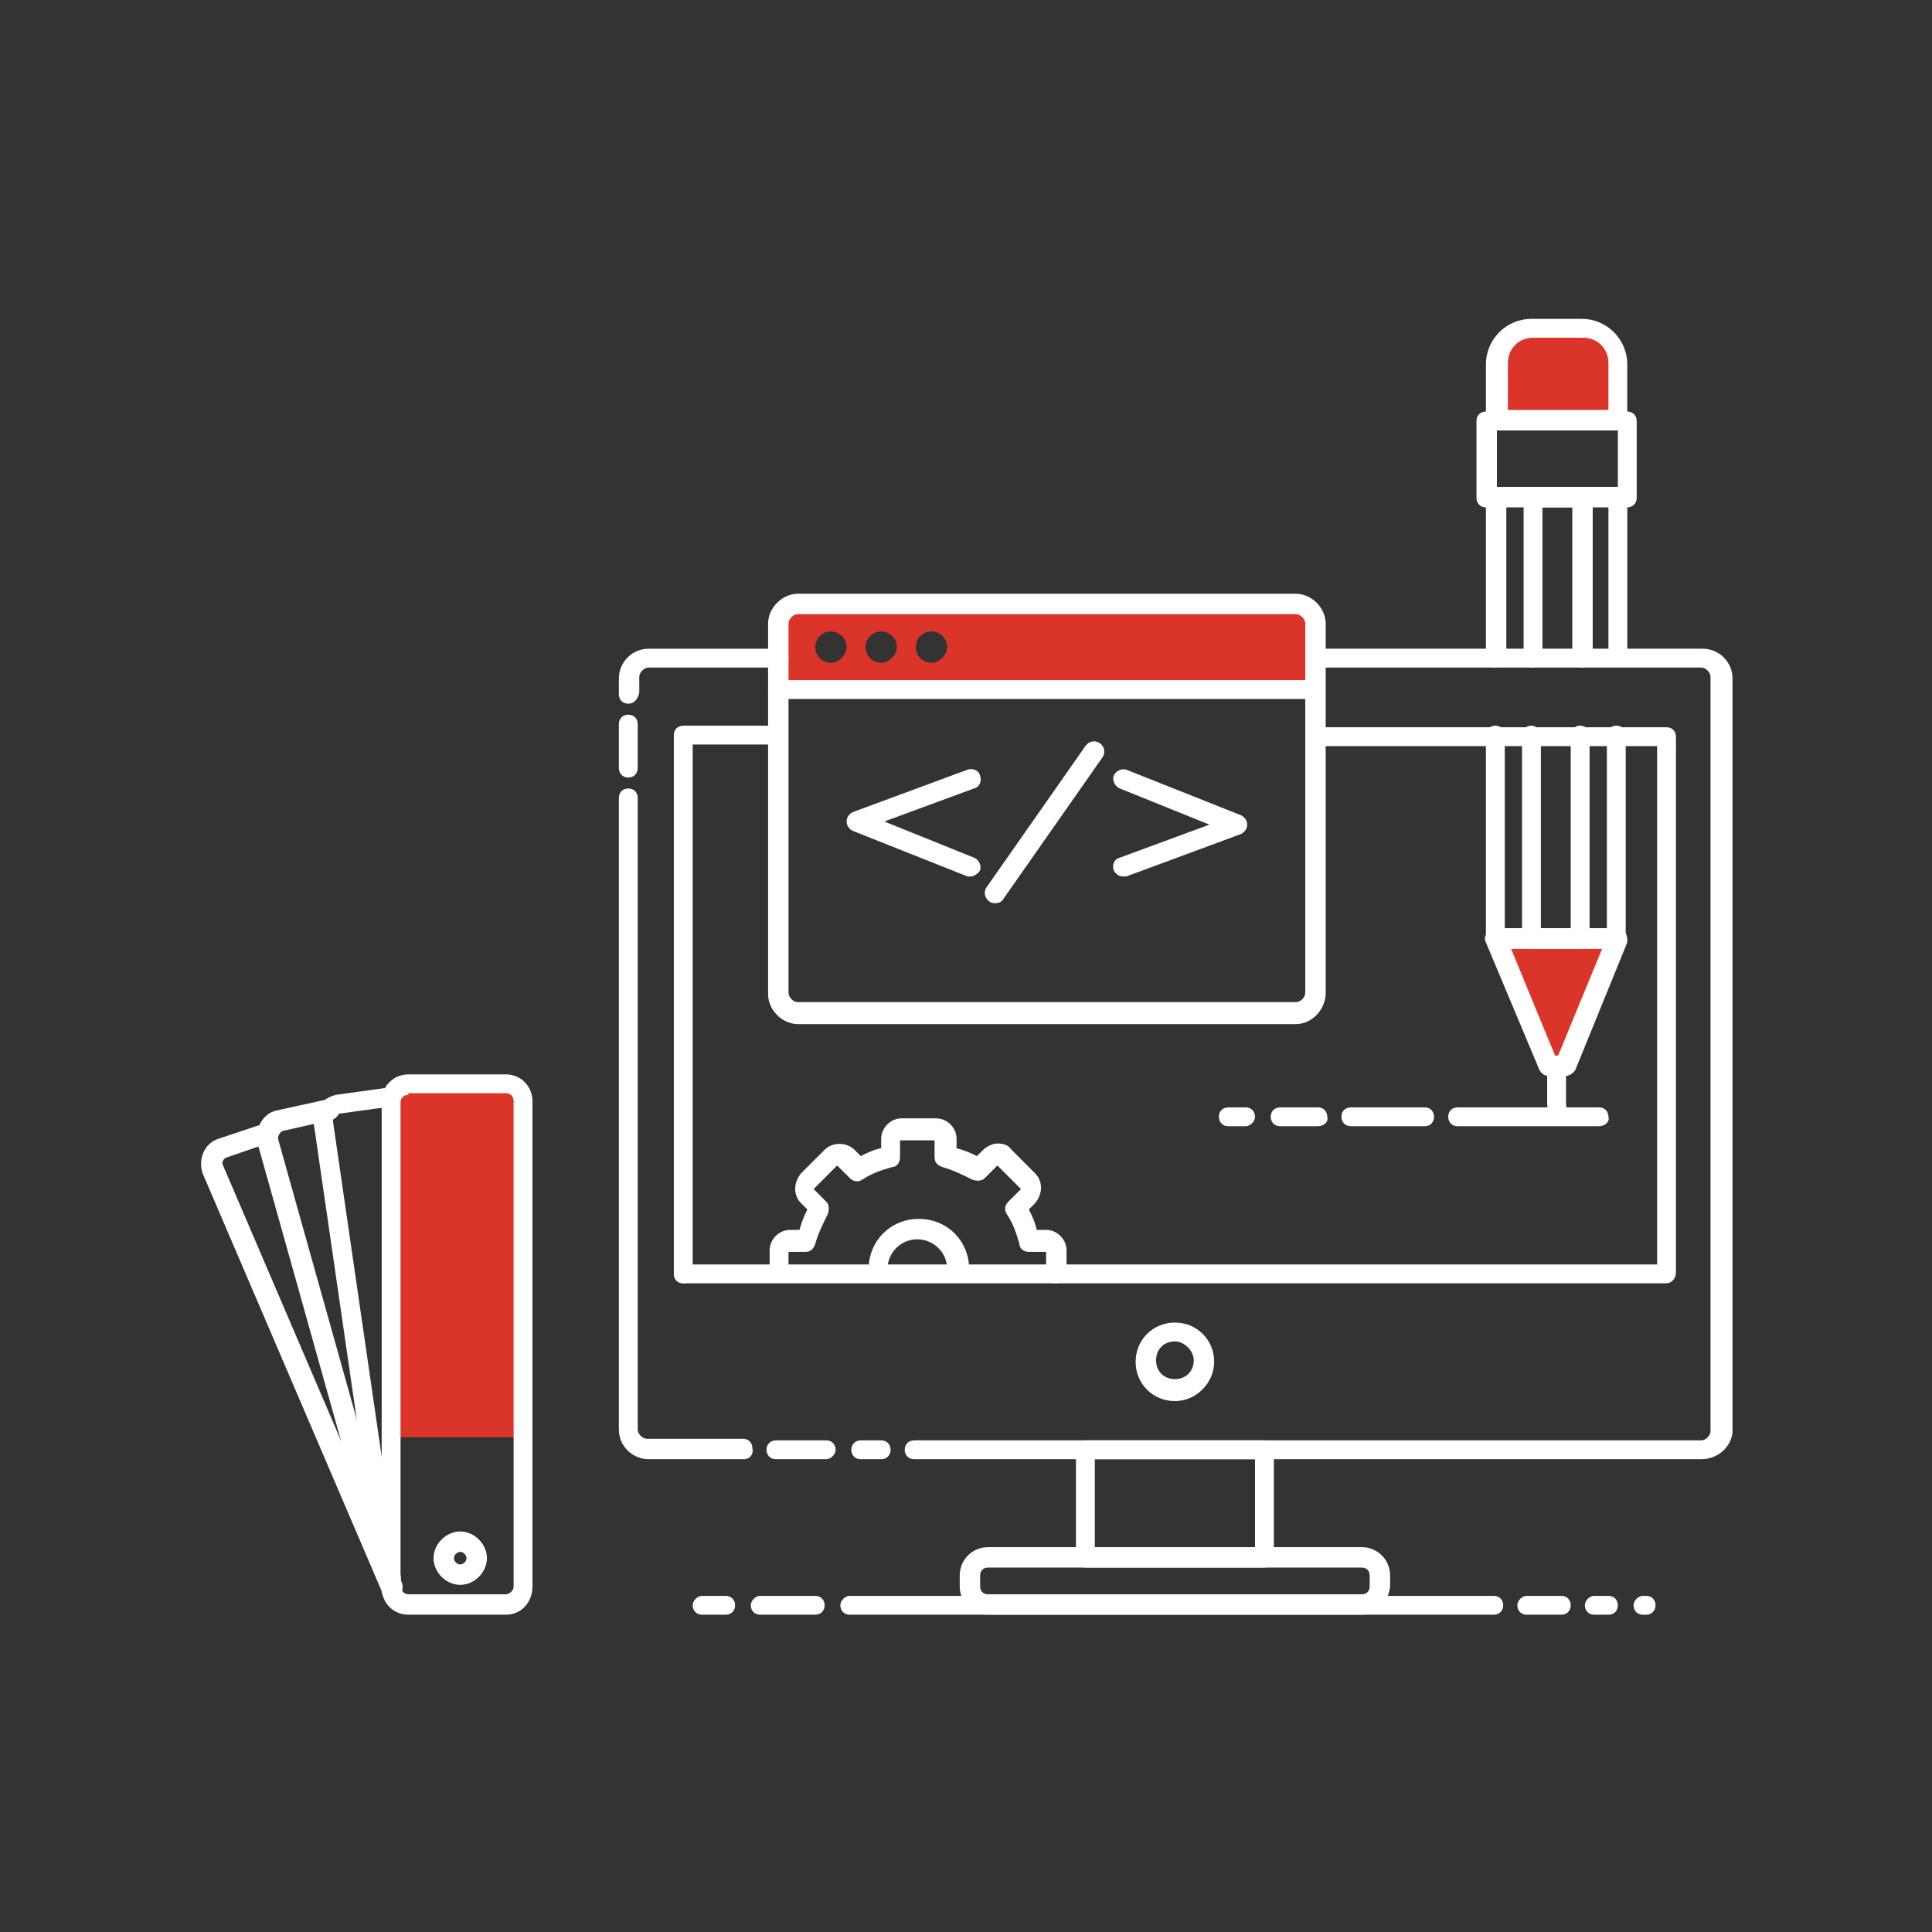 <?xml version="1.0" encoding="utf-8"?>
<!-- Generator: Adobe Illustrator 24.0.2, SVG Export Plug-In . SVG Version: 6.00 Build 0)  -->
<svg version="1.1" id="Layer_1" xmlns="http://www.w3.org/2000/svg" xmlns:xlink="http://www.w3.org/1999/xlink" x="0px" y="0px"
	 width="123px" height="123px" viewBox="0 0 123 123" style="enable-background:new 0 0 123 123;" xml:space="preserve">
<rect x="0" y="0" width="123" height="123" fill="#333333" stroke="none"/>
<style type="text/css">
	.st0{fill:#DB352A;}
	.st1{fill:#fff;}
</style>
<g>
	<g>
		<path class="st0" d="M24.9,91.6V70.1c0-0.6,0.5-1.1,1.1-1.1h6.2c0.6,0,1.1,0.5,1.1,1.1v21.4H24.9z"/>
	</g>
	<g>
		<path class="st1" d="M32.2,102.8H26c-1,0-1.7-0.8-1.7-1.7V70.1c0-1,0.8-1.7,1.7-1.7h6.2c1,0,1.7,0.8,1.7,1.7V101
			C33.9,102,33.2,102.8,32.2,102.8z M26,69.7c-0.3,0-0.5,0.2-0.5,0.5V101c0,0.2,0.2,0.5,0.5,0.5h6.2c0.2,0,0.5-0.2,0.5-0.5V70.1
			c0-0.3-0.2-0.5-0.5-0.5H26z"/>
	</g>
	<g>
		<path class="st1" d="M24.9,101.8c-0.3,0-0.6-0.2-0.6-0.5L20,71.7c-0.1-0.4,0-0.9,0.3-1.3c0.3-0.4,0.7-0.6,1.1-0.7l2.9-0.4
			c0.3-0.1,0.7,0.2,0.7,0.5c0.1,0.4-0.2,0.7-0.5,0.7l-2.9,0.4c-0.1,0-0.2,0.1-0.3,0.2c-0.1,0.1-0.1,0.2-0.1,0.3l4.3,29.6
			C25.6,101.5,25.4,101.8,24.9,101.8C25,101.8,25,101.8,24.9,101.8z"/>
	</g>
	<g>
		<path class="st1" d="M24.8,101.1c-0.3,0-0.5-0.2-0.6-0.5l-7.8-27.8c-0.2-0.9,0.3-1.9,1.2-2.1l3.2-0.7c0.3-0.1,0.7,0.1,0.8,0.5
			c0.1,0.3-0.1,0.7-0.5,0.8L18,72c-0.2,0.1-0.3,0.3-0.3,0.5l7.8,27.8c0.1,0.3-0.1,0.7-0.4,0.8C25,101.1,24.9,101.1,24.8,101.1z"/>
	</g>
	<g>
		<path class="st1" d="M24.9,101.7c-0.2,0-0.5-0.1-0.6-0.4L12.9,74.7c-0.3-0.9,0.1-1.9,1-2.2l3-1c0.3-0.1,0.7,0.1,0.8,0.4
			c0.1,0.3-0.1,0.7-0.4,0.8l-2.9,1c-0.2,0.1-0.3,0.3-0.2,0.5l11.4,26.6c0.1,0.3,0,0.7-0.3,0.8C25.1,101.7,25,101.7,24.9,101.7z"/>
	</g>
	<g>
		<path class="st1" d="M29.3,100.9c-0.9,0-1.7-0.8-1.7-1.7s0.8-1.7,1.7-1.7c0.9,0,1.7,0.8,1.7,1.7S30.2,100.9,29.3,100.9z
			 M29.3,98.8c-0.2,0-0.4,0.2-0.4,0.4c0,0.2,0.2,0.4,0.4,0.4s0.4-0.2,0.4-0.4C29.7,99,29.5,98.8,29.3,98.8z"/>
	</g>
	<g>
		<path class="st0" d="M103,26.7v-3.6c0-1.2-1-2.3-2.3-2.3h-3.2c-1.2,0-2.3,1-2.3,2.3v3.6H103z"/>
	</g>
	<g>
		<polygon class="st0" points="99.7,67.8 103,59.7 95.2,59.7 98.6,67.8 		"/>
	</g>
	<g>
		<path class="st1" d="M103,60.4h-7.8c-0.4,0-0.6-0.3-0.6-0.6V46.8c0-0.4,0.3-0.6,0.6-0.6c0.4,0,0.6,0.3,0.6,0.6v12.3h6.5V46.8
			c0-0.4,0.3-0.6,0.6-0.6c0.4,0,0.6,0.3,0.6,0.6v12.9C103.6,60.1,103.4,60.4,103,60.4z"/>
	</g>
	<g>
		<path class="st1" d="M95.2,42.5c-0.4,0-0.6-0.3-0.6-0.6V31.6c0-0.4,0.3-0.6,0.6-0.6h7.8c0.4,0,0.6,0.3,0.6,0.6v10.2
			c0,0.4-0.3,0.6-0.6,0.6c-0.4,0-0.6-0.3-0.6-0.6v-9.6h-6.5v9.6C95.9,42.2,95.6,42.5,95.2,42.5z"/>
	</g>
	<g>
		<path class="st1" d="M100.7,60.4h-3.2c-0.4,0-0.6-0.3-0.6-0.6V46.8c0-0.4,0.3-0.6,0.6-0.6s0.6,0.3,0.6,0.6v12.3h1.9V46.8
			c0-0.4,0.3-0.6,0.6-0.6c0.4,0,0.6,0.3,0.6,0.6v12.9C101.3,60.1,101.1,60.4,100.7,60.4z"/>
	</g>
	<g>
		<path class="st1" d="M100.7,42.5c-0.4,0-0.6-0.3-0.6-0.6v-9.6h-1.9v9.6c0,0.4-0.3,0.6-0.6,0.6s-0.6-0.3-0.6-0.6V31.6
			c0-0.4,0.3-0.6,0.6-0.6h3.2c0.4,0,0.6,0.3,0.6,0.6v10.2C101.3,42.2,101.1,42.5,100.7,42.5z"/>
	</g>
	<g>
		<path class="st1" d="M103.6,32.3h-9c-0.4,0-0.6-0.3-0.6-0.6v-4.9c0-0.4,0.3-0.6,0.6-0.6h9c0.4,0,0.6,0.3,0.6,0.6v4.9
			C104.2,32,104,32.3,103.6,32.3z M95.3,31h7.7v-3.6h-7.7V31z"/>
	</g>
	<g>
		<path class="st1" d="M103,27.4h-7.8c-0.4,0-0.6-0.3-0.6-0.6v-3.6c0-1.6,1.3-2.9,2.9-2.9h3.2c1.6,0,2.9,1.3,2.9,2.9v3.6
			C103.6,27.1,103.4,27.4,103,27.4z M95.9,26.1h6.5v-3c0-0.9-0.7-1.6-1.6-1.6h-3.2c-0.9,0-1.6,0.7-1.6,1.6V26.1z"/>
	</g>
	<g>
		<path class="st1" d="M99.7,68.5h-1.1c-0.3,0-0.5-0.2-0.6-0.4L94.6,60c-0.1-0.2-0.1-0.4,0.1-0.6c0.1-0.2,0.3-0.3,0.5-0.3h7.8
			c0.2,0,0.4,0.1,0.5,0.3c0.1,0.2,0.1,0.4,0.1,0.6l-3.3,8.1C100.2,68.3,99.9,68.5,99.7,68.5z M99,67.2h0.2l2.8-6.8h-5.8L99,67.2z"/>
	</g>
	<g>
		<path class="st1" d="M99.1,70.9c-0.4,0-0.6-0.3-0.6-0.6v-2.4c0-0.4,0.3-0.6,0.6-0.6c0.4,0,0.6,0.3,0.6,0.6v2.4
			C99.8,70.6,99.5,70.9,99.1,70.9z"/>
	</g>
	<g>
		<path class="st0" d="M82.5,38.5H50.8c-0.7,0-1.3,0.7-1.3,1.6v3.8h34.2v-3.8C83.8,39.2,83.2,38.5,82.5,38.5z M52.9,42.2
			c-0.5,0-1-0.4-1-1c0-0.5,0.4-1,1-1c0.5,0,1,0.4,1,1C53.9,41.7,53.4,42.2,52.9,42.2z M56.1,42.2c-0.5,0-1-0.4-1-1c0-0.5,0.4-1,1-1
			c0.5,0,1,0.4,1,1C57.1,41.7,56.6,42.2,56.1,42.2z M59.3,42.2c-0.5,0-1-0.4-1-1c0-0.5,0.4-1,1-1c0.5,0,1,0.4,1,1
			C60.3,41.7,59.8,42.2,59.3,42.2z"/>
	</g>
	<g>
		<path class="st1" d="M82.5,65.2H50.8c-1,0-1.9-0.9-1.9-1.9V39.7c0-1,0.9-1.9,1.9-1.9h31.7c1,0,1.9,0.9,1.9,1.9v23.5
			C84.4,64.3,83.5,65.2,82.5,65.2z M50.8,39.1c-0.3,0-0.6,0.3-0.6,0.6v23.5c0,0.3,0.3,0.6,0.6,0.6h31.7c0.3,0,0.6-0.3,0.6-0.6V39.7
			c0-0.3-0.3-0.6-0.6-0.6H50.8z"/>
	</g>
	<g>
		<path class="st1" d="M83.8,44.5H49.5c-0.4,0-0.6-0.3-0.6-0.6c0-0.4,0.3-0.6,0.6-0.6h34.2c0.4,0,0.6,0.3,0.6,0.6
			C84.4,44.2,84.1,44.5,83.8,44.5z"/>
	</g>
	<g>
		<g>
			<path class="st1" d="M61.8,55.8c-0.1,0-0.2,0-0.2,0l-7.3-2.9c-0.2-0.1-0.4-0.3-0.4-0.6c0-0.3,0.2-0.5,0.4-0.6l7.3-2.7
				c0.3-0.1,0.7,0,0.8,0.4c0.1,0.3,0,0.7-0.4,0.8l-5.7,2.1l5.7,2.3c0.3,0.1,0.5,0.5,0.4,0.8C62.3,55.6,62,55.8,61.8,55.8z"/>
		</g>
		<g>
			<path class="st1" d="M71.5,55.8c-0.3,0-0.5-0.2-0.6-0.4c-0.1-0.3,0-0.7,0.4-0.8l5.7-2.1l-5.7-2.3c-0.3-0.1-0.5-0.5-0.4-0.8
				c0.1-0.3,0.5-0.5,0.8-0.4l7.3,2.9c0.2,0.1,0.4,0.3,0.4,0.6c0,0.3-0.2,0.5-0.4,0.6l-7.3,2.7C71.6,55.8,71.6,55.8,71.5,55.8z"/>
		</g>
		<g>
			<path class="st1" d="M63.4,57.5c-0.1,0-0.3,0-0.4-0.1c-0.3-0.2-0.4-0.6-0.2-0.9l6.3-9c0.2-0.3,0.6-0.4,0.9-0.2
				c0.3,0.2,0.4,0.6,0.2,0.9l-6.3,9C63.8,57.4,63.6,57.5,63.4,57.5z"/>
		</g>
	</g>
	<path class="st1" d="M67.2,81.7c-0.4,0-0.6-0.3-0.6-0.6v-1.4c0,0,0,0,0,0h-1.1c-0.3,0-0.6-0.2-0.6-0.5c-0.2-0.7-0.4-1.3-0.8-1.9
		c-0.2-0.3-0.1-0.6,0.1-0.8l0.8-0.8c0,0,0,0,0,0l-1.5-1.5c0,0,0,0,0,0c0,0,0,0,0,0l-0.8,0.8c-0.2,0.2-0.5,0.2-0.8,0.1
		c-0.6-0.3-1.2-0.6-1.9-0.8c-0.3-0.1-0.5-0.3-0.5-0.6v-1.1c0,0,0,0,0,0h-2.2c0,0,0,0,0,0v1.1c0,0.3-0.2,0.6-0.5,0.6
		c-0.7,0.2-1.3,0.4-1.9,0.8c-0.3,0.2-0.6,0.1-0.8-0.1l-0.8-0.8c0,0,0,0,0,0c0,0,0,0,0,0l-1.5,1.5c0,0,0,0,0,0l0.8,0.8
		c0.2,0.2,0.2,0.5,0.1,0.8c-0.3,0.6-0.6,1.2-0.8,1.9c-0.1,0.3-0.3,0.5-0.6,0.5h-1.1c0,0,0,0,0,0V81c0,0.4-0.3,0.6-0.6,0.6
		c-0.4,0-0.6-0.3-0.6-0.6v-1.4c0-0.7,0.6-1.3,1.3-1.3h0.6c0.1-0.4,0.3-0.9,0.5-1.3l-0.4-0.4c-0.5-0.5-0.5-1.3,0-1.9l1.5-1.5
		c0.5-0.5,1.4-0.5,1.9,0l0.4,0.4c0.4-0.2,0.8-0.4,1.3-0.5v-0.6c0-0.7,0.6-1.3,1.3-1.3h2.2c0.7,0,1.3,0.6,1.3,1.3v0.6
		c0.4,0.1,0.9,0.3,1.3,0.5l0.4-0.4c0.2-0.2,0.6-0.4,0.9-0.4c0,0,0,0,0,0c0.4,0,0.7,0.1,0.9,0.4l1.5,1.5c0.5,0.5,0.5,1.3,0,1.9
		l-0.4,0.4c0.2,0.4,0.4,0.8,0.5,1.3h0.6c0.7,0,1.3,0.6,1.3,1.3V81C67.8,81.4,67.6,81.7,67.2,81.7z M60.9,81.4
		c-0.4,0-0.6-0.3-0.6-0.6c0-1.1-0.9-1.9-1.9-1.9c-1.1,0-1.9,0.9-1.9,1.9c0,0.4-0.3,0.6-0.6,0.6c-0.4,0-0.6-0.3-0.6-0.6
		c0-1.8,1.4-3.2,3.2-3.2c1.8,0,3.2,1.4,3.2,3.2C61.5,81.1,61.2,81.4,60.9,81.4z"/>
	<g>
		<g>
			<path class="st1" d="M40,49.5c-0.4,0-0.6-0.3-0.6-0.6v-2.8c0-0.4,0.3-0.6,0.6-0.6c0.4,0,0.6,0.3,0.6,0.6v2.8
				C40.6,49.2,40.4,49.5,40,49.5z"/>
		</g>
		<g>
			<path class="st1" d="M47.4,92.9h-6.1c-1,0-1.9-0.8-1.9-1.9V50.8c0-0.4,0.3-0.6,0.6-0.6c0.4,0,0.6,0.3,0.6,0.6v40.2
				c0,0.3,0.3,0.6,0.6,0.6h6.1c0.4,0,0.6,0.3,0.6,0.6C48,92.6,47.7,92.9,47.4,92.9z"/>
		</g>
		<g>
			<path class="st1" d="M52.6,92.9h-3.2c-0.4,0-0.6-0.3-0.6-0.6c0-0.4,0.3-0.6,0.6-0.6h3.2c0.4,0,0.6,0.3,0.6,0.6
				C53.2,92.6,52.9,92.9,52.6,92.9z"/>
		</g>
		<g>
			<path class="st1" d="M56.1,92.9h-1.3c-0.4,0-0.6-0.3-0.6-0.6c0-0.4,0.3-0.6,0.6-0.6h1.3c0.4,0,0.6,0.3,0.6,0.6
				C56.7,92.6,56.5,92.9,56.1,92.9z"/>
		</g>
		<g>
			<path class="st1" d="M40,44.8c-0.4,0-0.6-0.3-0.6-0.6v-1c0-1,0.8-1.9,1.9-1.9h8.3c0.4,0,0.6,0.3,0.6,0.6c0,0.4-0.3,0.6-0.6,0.6
				h-8.3c-0.3,0-0.6,0.3-0.6,0.6v1C40.6,44.5,40.4,44.8,40,44.8z"/>
		</g>
		<g>
			<path class="st1" d="M108.3,92.9H58.2c-0.4,0-0.6-0.3-0.6-0.6c0-0.4,0.3-0.6,0.6-0.6h50.1c0.3,0,0.6-0.3,0.6-0.6v-48
				c0-0.3-0.3-0.6-0.6-0.6H83.8c-0.4,0-0.6-0.3-0.6-0.6c0-0.4,0.3-0.6,0.6-0.6h24.6c1,0,1.9,0.8,1.9,1.9v48
				C110.2,92.1,109.4,92.9,108.3,92.9z"/>
		</g>
		<g>
			<path class="st1" d="M43.5,81.7c-0.4,0-0.6-0.3-0.6-0.6V46.8c0-0.4,0.3-0.6,0.6-0.6h6c0.4,0,0.6,0.3,0.6,0.6
				c0,0.4-0.3,0.6-0.6,0.6h-5.4V81C44.1,81.4,43.8,81.7,43.5,81.7z"/>
		</g>
		<g>
			<path class="st1" d="M106.1,81.7H43.5c-0.4,0-0.6-0.3-0.6-0.6s0.3-0.6,0.6-0.6h62V47.5H83.8c-0.4,0-0.6-0.3-0.6-0.6
				c0-0.4,0.3-0.6,0.6-0.6h22.3c0.4,0,0.6,0.3,0.6,0.6V81C106.7,81.4,106.4,81.7,106.1,81.7z"/>
		</g>
		<g>
			<path class="st1" d="M80.5,99.8H69.1c-0.4,0-0.6-0.3-0.6-0.6v-6.9c0-0.4,0.3-0.6,0.6-0.6h11.4c0.4,0,0.6,0.3,0.6,0.6v6.9
				C81.1,99.5,80.9,99.8,80.5,99.8z M69.7,98.5h10.2v-5.6H69.7V98.5z"/>
		</g>
		<g>
			<path class="st1" d="M86.7,102.8H62.9c-1,0-1.8-0.8-1.8-1.8v-0.7c0-1,0.8-1.8,1.8-1.8h23.8c1,0,1.8,0.8,1.8,1.8v0.7
				C88.4,102,87.6,102.8,86.7,102.8z M62.9,99.8c-0.3,0-0.5,0.2-0.5,0.5v0.7c0,0.3,0.2,0.5,0.5,0.5h23.8c0.3,0,0.5-0.2,0.5-0.5v-0.7
				c0-0.3-0.2-0.5-0.5-0.5H62.9z"/>
		</g>
		<g>
			<path class="st1" d="M74.8,89.2c-1.4,0-2.5-1.1-2.5-2.5c0-1.4,1.1-2.5,2.5-2.5c1.4,0,2.5,1.1,2.5,2.5
				C77.3,88,76.2,89.2,74.8,89.2z M74.8,85.4c-0.7,0-1.2,0.5-1.2,1.2c0,0.7,0.5,1.2,1.2,1.2c0.7,0,1.2-0.5,1.2-1.2
				C76,86,75.4,85.4,74.8,85.4z"/>
		</g>
	</g>
	<g>
		<g>
			<path class="st1" d="M95.1,102.8h-41c-0.4,0-0.6-0.3-0.6-0.6s0.3-0.6,0.6-0.6h41c0.4,0,0.6,0.3,0.6,0.6S95.5,102.8,95.1,102.8z"
				/>
		</g>
		<g>
			<path class="st1" d="M51.9,102.8h-3.5c-0.4,0-0.6-0.3-0.6-0.6s0.3-0.6,0.6-0.6h3.5c0.4,0,0.6,0.3,0.6,0.6S52.3,102.8,51.9,102.8z
				"/>
		</g>
		<g>
			<path class="st1" d="M46.2,102.8h-1.5c-0.4,0-0.6-0.3-0.6-0.6s0.3-0.6,0.6-0.6h1.5c0.4,0,0.6,0.3,0.6,0.6S46.6,102.8,46.2,102.8z
				"/>
		</g>
		<g>
			<path class="st1" d="M99.4,102.8h-2.2c-0.4,0-0.6-0.3-0.6-0.6s0.3-0.6,0.6-0.6h2.2c0.4,0,0.6,0.3,0.6,0.6S99.8,102.8,99.4,102.8z
				"/>
		</g>
		<g>
			<path class="st1" d="M102.4,102.8h-0.9c-0.4,0-0.6-0.3-0.6-0.6s0.3-0.6,0.6-0.6h0.9c0.4,0,0.6,0.3,0.6,0.6
				S102.8,102.8,102.4,102.8z"/>
		</g>
		<g>
			<path class="st1" d="M104.8,102.8h-0.2c-0.4,0-0.6-0.3-0.6-0.6s0.3-0.6,0.6-0.6h0.2c0.4,0,0.6,0.3,0.6,0.6
				S105.2,102.8,104.8,102.8z"/>
		</g>
	</g>
	<path class="st1" d="M101.8,71.7h-9c-0.4,0-0.6-0.3-0.6-0.6c0-0.4,0.3-0.6,0.6-0.6h9c0.4,0,0.6,0.3,0.6,0.6
		C102.5,71.4,102.2,71.7,101.8,71.7z"/>
	<path class="st1" d="M90.7,71.7H86c-0.4,0-0.6-0.3-0.6-0.6c0-0.4,0.3-0.6,0.6-0.6h4.7c0.4,0,0.6,0.3,0.6,0.6
		C91.3,71.4,91.1,71.7,90.7,71.7z"/>
	<path class="st1" d="M83.9,71.7h-2.4c-0.4,0-0.6-0.3-0.6-0.6c0-0.4,0.3-0.6,0.6-0.6h2.4c0.4,0,0.6,0.3,0.6,0.6
		C84.6,71.4,84.3,71.7,83.9,71.7z"/>
	<path class="st1" d="M79.3,71.7h-1.1c-0.4,0-0.6-0.3-0.6-0.6c0-0.4,0.3-0.6,0.6-0.6h1.1c0.4,0,0.6,0.3,0.6,0.6
		C79.9,71.4,79.6,71.7,79.3,71.7z"/>
</g>
</svg>
